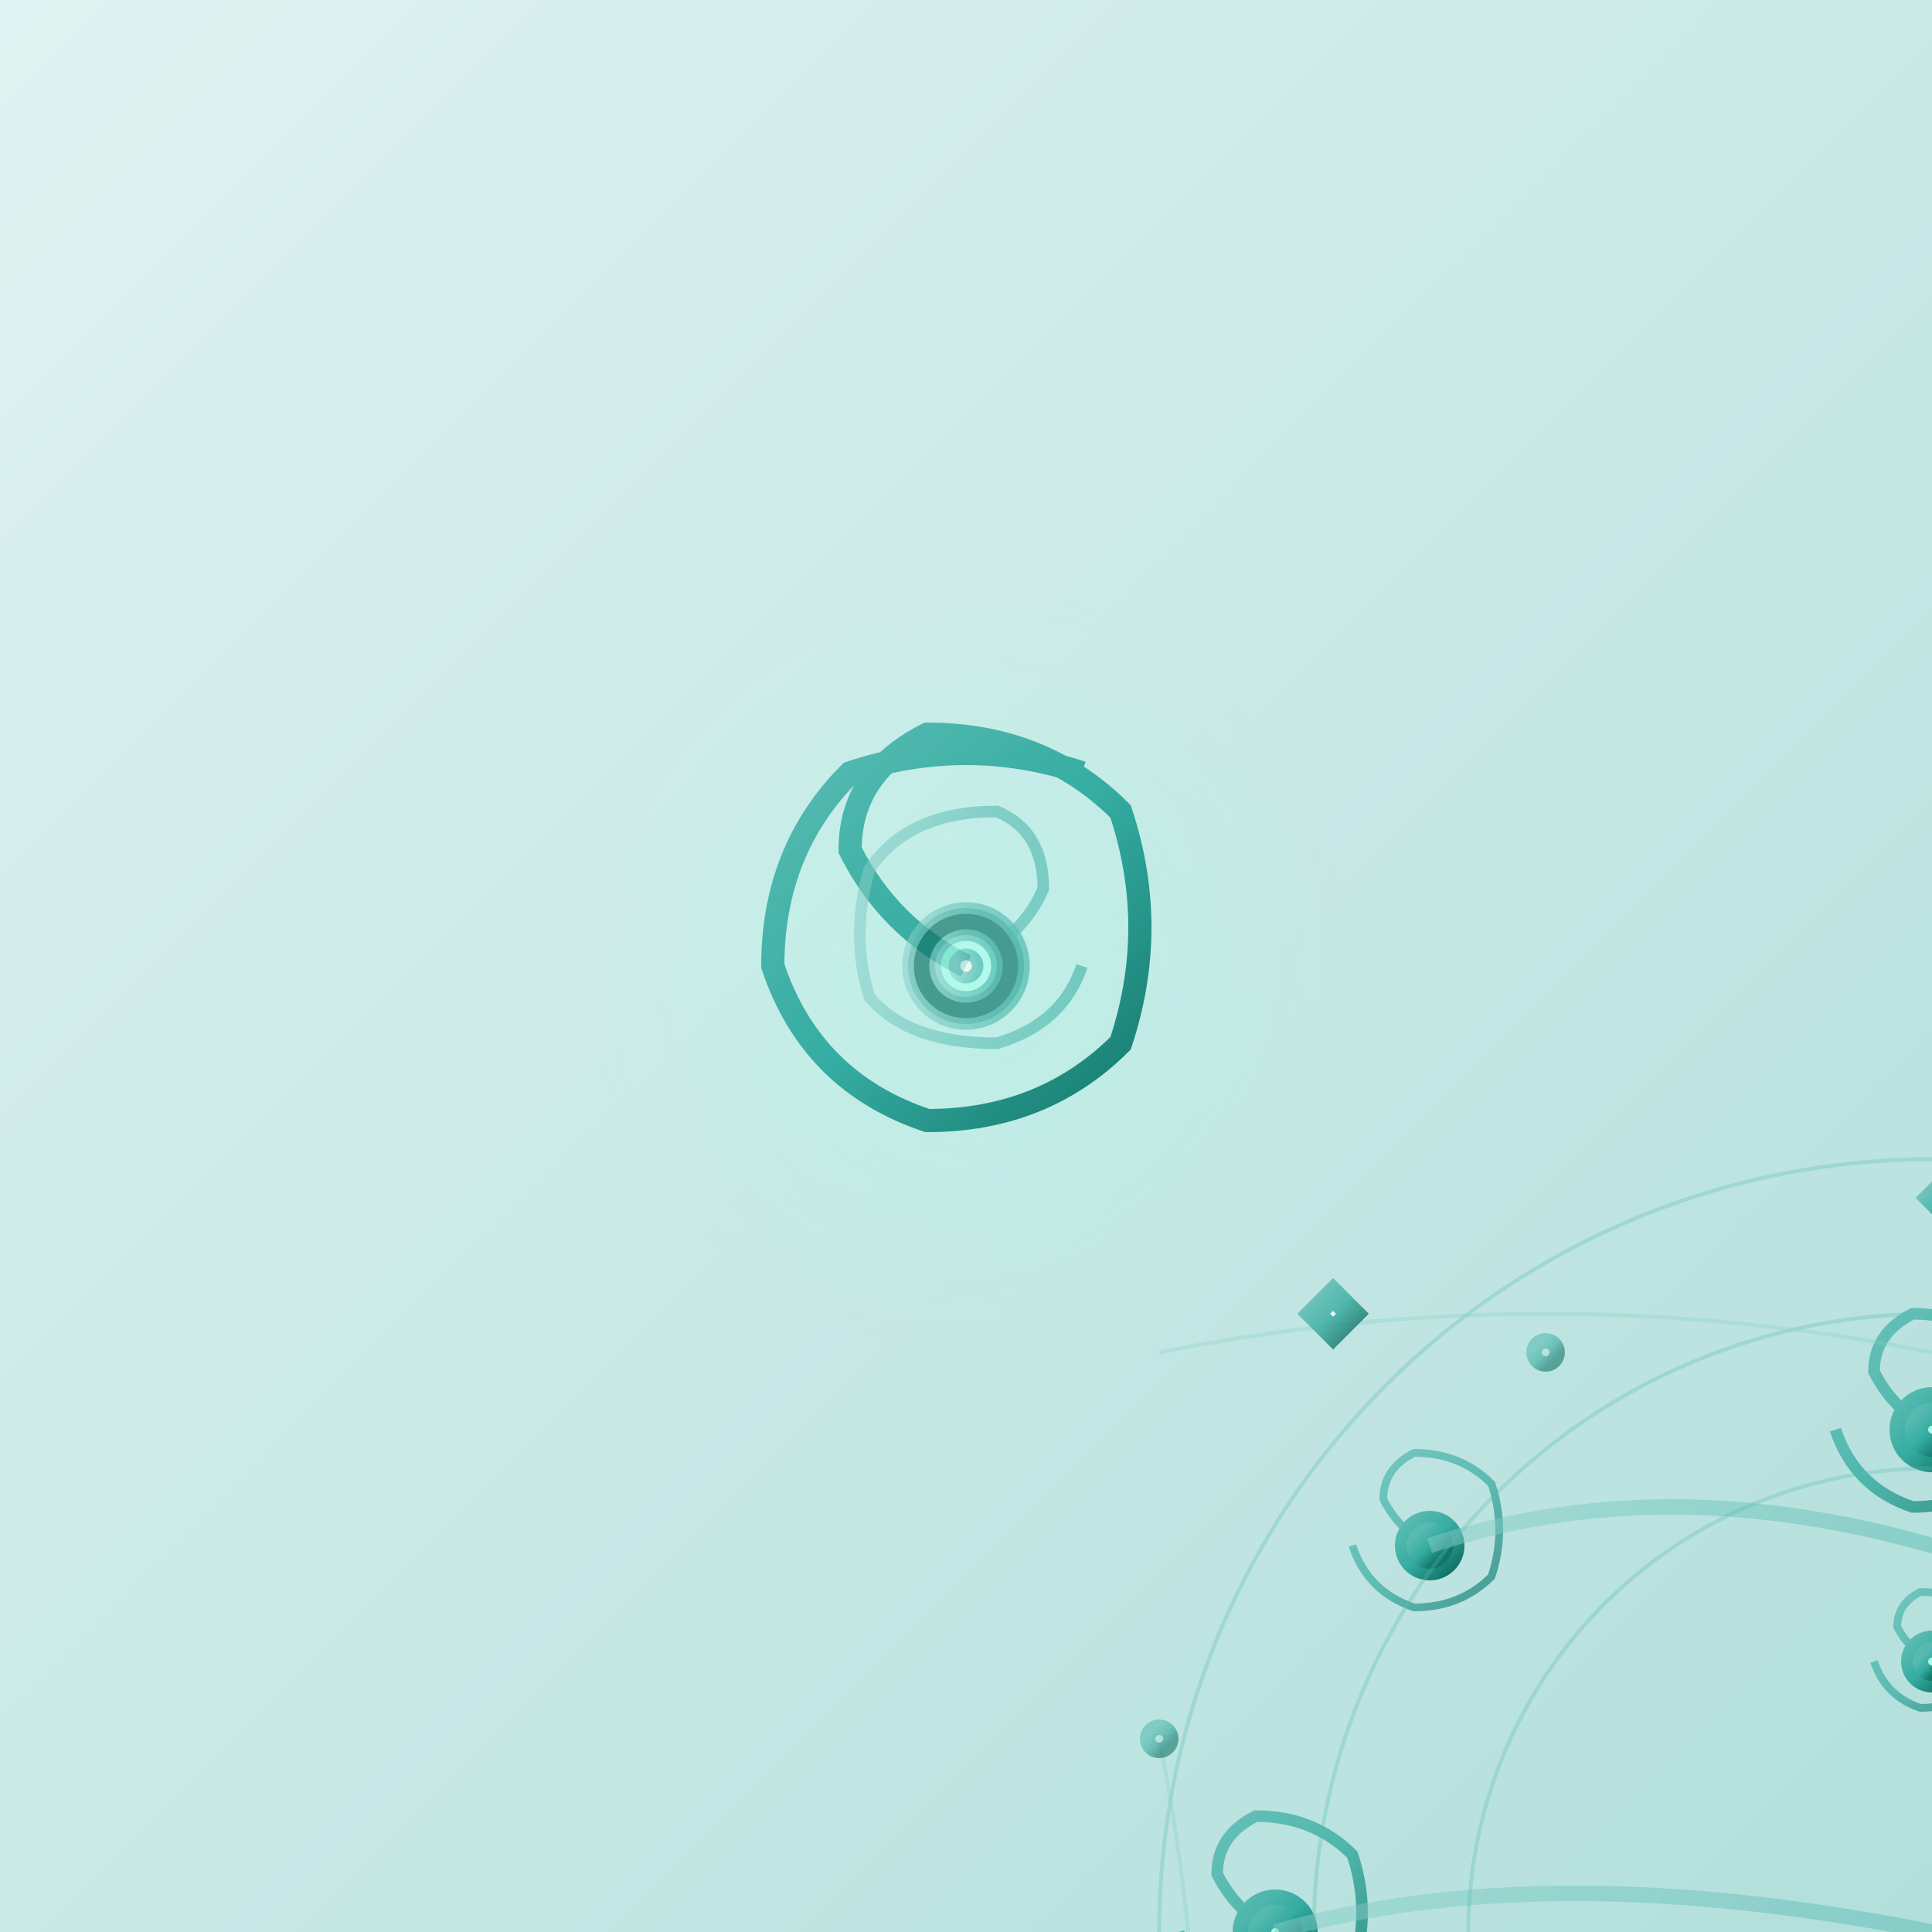 <svg xmlns="http://www.w3.org/2000/svg" width="500" height="500" viewBox="0 0 500 500">
  <rect x="0" y="0" width="500" height="500" fill="#333333" stroke="none"/>
  <defs>
    <linearGradient id="bgGrad93" x1="0%" y1="0%" x2="100%" y2="100%">
      <stop offset="0%" style="stop-color:#e0f2f1;stop-opacity:1" />
      <stop offset="100%" style="stop-color:#b2dfdb;stop-opacity:1" />
    </linearGradient>
    <linearGradient id="spiralGrad93" x1="0%" y1="0%" x2="100%" y2="100%">
      <stop offset="0%" style="stop-color:#4db6ac;stop-opacity:1" />
      <stop offset="50%" style="stop-color:#26a69a;stop-opacity:1" />
      <stop offset="100%" style="stop-color:#00695c;stop-opacity:1" />
    </linearGradient>
    <radialGradient id="cosmicGlow93" cx="50%" cy="50%" r="50%">
      <stop offset="0%" style="stop-color:#a7ffeb;stop-opacity:0.8" />
      <stop offset="100%" style="stop-color:#a7ffeb;stop-opacity:0" />
    </radialGradient>
    <linearGradient id="galaxyGrad93" x1="0%" y1="0%" x2="100%" y2="0%">
      <stop offset="0%" style="stop-color:#80cbc4;stop-opacity:0.8" />
      <stop offset="50%" style="stop-color:#4db6ac;stop-opacity:0.8" />
      <stop offset="100%" style="stop-color:#26a69a;stop-opacity:0.8" />
    </linearGradient>
  </defs>
  
  <!-- Background -->
  <rect width="500" height="500" fill="url(#bgGrad93)"/>
  
  <!-- Nine spiral galaxies plus three cosmic streams representing 93 -->
  <!-- Central master galaxy -->
  <g transform="translate(250,250)">
  <circle cx="0" cy="0" r="100" fill="url(#cosmicGlow93)" opacity="0.4"/>
  
  <!-- Main spiral -->
  <g stroke="url(#spiralGrad93)" stroke-width="6" fill="none" opacity="0.9">
  <path d="M0 0 Q-20 -10 -30 -30 Q-30 -50 -10 -60 Q20 -60 40 -40 Q50 -10 40 20 Q20 40 -10 40 Q-40 30 -50 0 Q-50 -30 -30 -50 Q0 -60 30 -50"/>
  
  <!-- Inner spiral arms -->
  <g stroke="url(#galaxyGrad93)" stroke-width="3" fill="none" opacity="0.7">
    <path d="M0 0 Q15 -8 20 -20 Q20 -35 8 -40 Q-15 -40 -25 -25 Q-30 -8 -25 8 Q-15 20 8 20 Q25 15 30 0"/>
    
    <!-- Galactic core -->
    <circle cx="0" cy="0" r="15" fill="#00695c"/>
    <circle cx="0" cy="0" r="8" fill="#a7ffeb"/>
    <circle cx="0" cy="0" r="3" fill="#ffffff"/>
    </g>
  
    <!-- Nine surrounding spiral galaxies -->
    <!-- Galaxy 1: North -->
    <g transform="translate(250,120)">
    <g stroke="url(#spiralGrad93)" stroke-width="3" fill="none" opacity="0.8">
      <path d="M0 0 Q-10 -5 -15 -15 Q-15 -25 -5 -30 Q10 -30 20 -20 Q25 -5 20 10 Q10 20 -5 20 Q-20 15 -25 0"/>
    </g>
    <circle cx="0" cy="0" r="8" fill="#26a69a"/>
    <circle cx="0" cy="0" r="4" fill="#a7ffeb"/>
    </g>
  
    <!-- Galaxy 2: Northeast -->
    <g transform="translate(380,150)">
    <g stroke="url(#spiralGrad93)" stroke-width="2" fill="none" opacity="0.7">
      <path d="M0 0 Q-8 -4 -12 -12 Q-12 -20 -4 -24 Q8 -24 16 -16 Q20 -4 16 8 Q8 16 -4 16 Q-16 12 -20 0"/>
    </g>
    <circle cx="0" cy="0" r="6" fill="#26a69a"/>
    <circle cx="0" cy="0" r="3" fill="#a7ffeb"/>
    </g>
  
    <!-- Galaxy 3: East -->
    <g transform="translate(420,250)">
    <g stroke="url(#spiralGrad93)" stroke-width="3" fill="none" opacity="0.8">
      <path d="M0 0 Q-10 -5 -15 -15 Q-15 -25 -5 -30 Q10 -30 20 -20 Q25 -5 20 10 Q10 20 -5 20 Q-20 15 -25 0"/>
    </g>
    <circle cx="0" cy="0" r="8" fill="#26a69a"/>
    <circle cx="0" cy="0" r="4" fill="#a7ffeb"/>
    </g>
  
    <!-- Galaxy 4: Southeast -->
    <g transform="translate(380,350)">
    <g stroke="url(#spiralGrad93)" stroke-width="2" fill="none" opacity="0.7">
      <path d="M0 0 Q-8 -4 -12 -12 Q-12 -20 -4 -24 Q8 -24 16 -16 Q20 -4 16 8 Q8 16 -4 16 Q-16 12 -20 0"/>
    </g>
    <circle cx="0" cy="0" r="6" fill="#26a69a"/>
    <circle cx="0" cy="0" r="3" fill="#a7ffeb"/>
    </g>
  
    <!-- Galaxy 5: South -->
    <g transform="translate(250,380)">
    <g stroke="url(#spiralGrad93)" stroke-width="3" fill="none" opacity="0.8">
      <path d="M0 0 Q-10 -5 -15 -15 Q-15 -25 -5 -30 Q10 -30 20 -20 Q25 -5 20 10 Q10 20 -5 20 Q-20 15 -25 0"/>
    </g>
    <circle cx="0" cy="0" r="8" fill="#26a69a"/>
    <circle cx="0" cy="0" r="4" fill="#a7ffeb"/>
    </g>
  
    <!-- Galaxy 6: Southwest -->
    <g transform="translate(120,350)">
    <g stroke="url(#spiralGrad93)" stroke-width="2" fill="none" opacity="0.7">
      <path d="M0 0 Q-8 -4 -12 -12 Q-12 -20 -4 -24 Q8 -24 16 -16 Q20 -4 16 8 Q8 16 -4 16 Q-16 12 -20 0"/>
    </g>
    <circle cx="0" cy="0" r="6" fill="#26a69a"/>
    <circle cx="0" cy="0" r="3" fill="#a7ffeb"/>
    </g>
  
    <!-- Galaxy 7: West -->
    <g transform="translate(80,250)">
    <g stroke="url(#spiralGrad93)" stroke-width="3" fill="none" opacity="0.8">
      <path d="M0 0 Q-10 -5 -15 -15 Q-15 -25 -5 -30 Q10 -30 20 -20 Q25 -5 20 10 Q10 20 -5 20 Q-20 15 -25 0"/>
    </g>
    <circle cx="0" cy="0" r="8" fill="#26a69a"/>
    <circle cx="0" cy="0" r="4" fill="#a7ffeb"/>
    </g>
  
    <!-- Galaxy 8: Northwest -->
    <g transform="translate(120,150)">
    <g stroke="url(#spiralGrad93)" stroke-width="2" fill="none" opacity="0.7">
      <path d="M0 0 Q-8 -4 -12 -12 Q-12 -20 -4 -24 Q8 -24 16 -16 Q20 -4 16 8 Q8 16 -4 16 Q-16 12 -20 0"/>
    </g>
    <circle cx="0" cy="0" r="6" fill="#26a69a"/>
    <circle cx="0" cy="0" r="3" fill="#a7ffeb"/>
    </g>
  
    <!-- Galaxy 9: Upper center -->
    <g transform="translate(250,180)">
    <g stroke="url(#spiralGrad93)" stroke-width="2" fill="none" opacity="0.7">
      <path d="M0 0 Q-6 -3 -9 -9 Q-9 -15 -3 -18 Q6 -18 12 -12 Q15 -3 12 6 Q6 12 -3 12 Q-12 9 -15 0"/>
    </g>
    <circle cx="0" cy="0" r="5" fill="#26a69a"/>
    <circle cx="0" cy="0" r="2" fill="#a7ffeb"/>
    </g>
  
    <!-- Three cosmic streams -->
    <!-- Stream 1: Connecting upper galaxies -->
    <g stroke="url(#galaxyGrad93)" stroke-width="4" fill="none" opacity="0.6">
    <path d="M120 150 Q180 130 250 150 Q320 130 380 150"/>
    </g>
  
    <!-- Stream 2: Connecting middle galaxies -->
    <g stroke="url(#galaxyGrad93)" stroke-width="4" fill="none" opacity="0.6">
    <path d="M80 250 Q150 230 250 250 Q350 230 420 250"/>
    </g>
  
    <!-- Stream 3: Connecting lower galaxies -->
    <g stroke="url(#galaxyGrad93)" stroke-width="4" fill="none" opacity="0.6">
    <path d="M120 350 Q180 330 250 350 Q320 330 380 350"/>
    </g>
  
    <!-- Cosmic web structure -->
    <g stroke="#4db6ac" stroke-width="1" fill="none" opacity="0.3">
    <circle cx="250" cy="250" r="120"/>
    <circle cx="250" cy="250" r="160"/>
    <circle cx="250" cy="250" r="200"/>
    </g>
  
    <!-- Dark matter filaments -->
    <g stroke="#80cbc4" stroke-width="1" fill="none" opacity="0.3">
    <path d="M50 100 Q150 80 250 100"/>
    <path d="M250 100 Q350 80 450 100"/>
    <path d="M450 200 Q430 300 450 400"/>
    <path d="M400 450 Q300 430 200 450"/>
    <path d="M50 400 Q70 300 50 200"/>
    </g>
  
    <!-- Stellar clusters -->
    <g fill="#b2dfdb" opacity="0.6">
    <circle cx="150" cy="100" r="2"/>
    <circle cx="350" cy="100" r="3"/>
    <circle cx="150" cy="400" r="2"/>
    <circle cx="350" cy="400" r="3"/>
    <circle cx="50" cy="200" r="2"/>
    <circle cx="450" cy="200" r="3"/>
    <circle cx="50" cy="300" r="2"/>
    <circle cx="450" cy="300" r="3"/>
    </g>
  
    <!-- Cosmic radiation -->
    <g fill="#ffffff" opacity="0.8">
    <path d="M90 90 L95 85 L100 90 L95 95 Z"/>
    <path d="M410 90 L415 85 L420 90 L415 95 Z"/>
    <path d="M90 410 L95 405 L100 410 L95 415 Z"/>
    <path d="M410 410 L415 405 L420 410 L415 415 Z"/>
    <path d="M250 60 L253 57 L256 60 L253 63 Z"/>
    <path d="M250 440 L253 437 L256 440 L253 443 Z"/>
    </g>
  
    <!-- Number "93" integrated -->
    
    <!-- Kanji character 九十三 -->
    
    </g>
  </g>
</svg> 